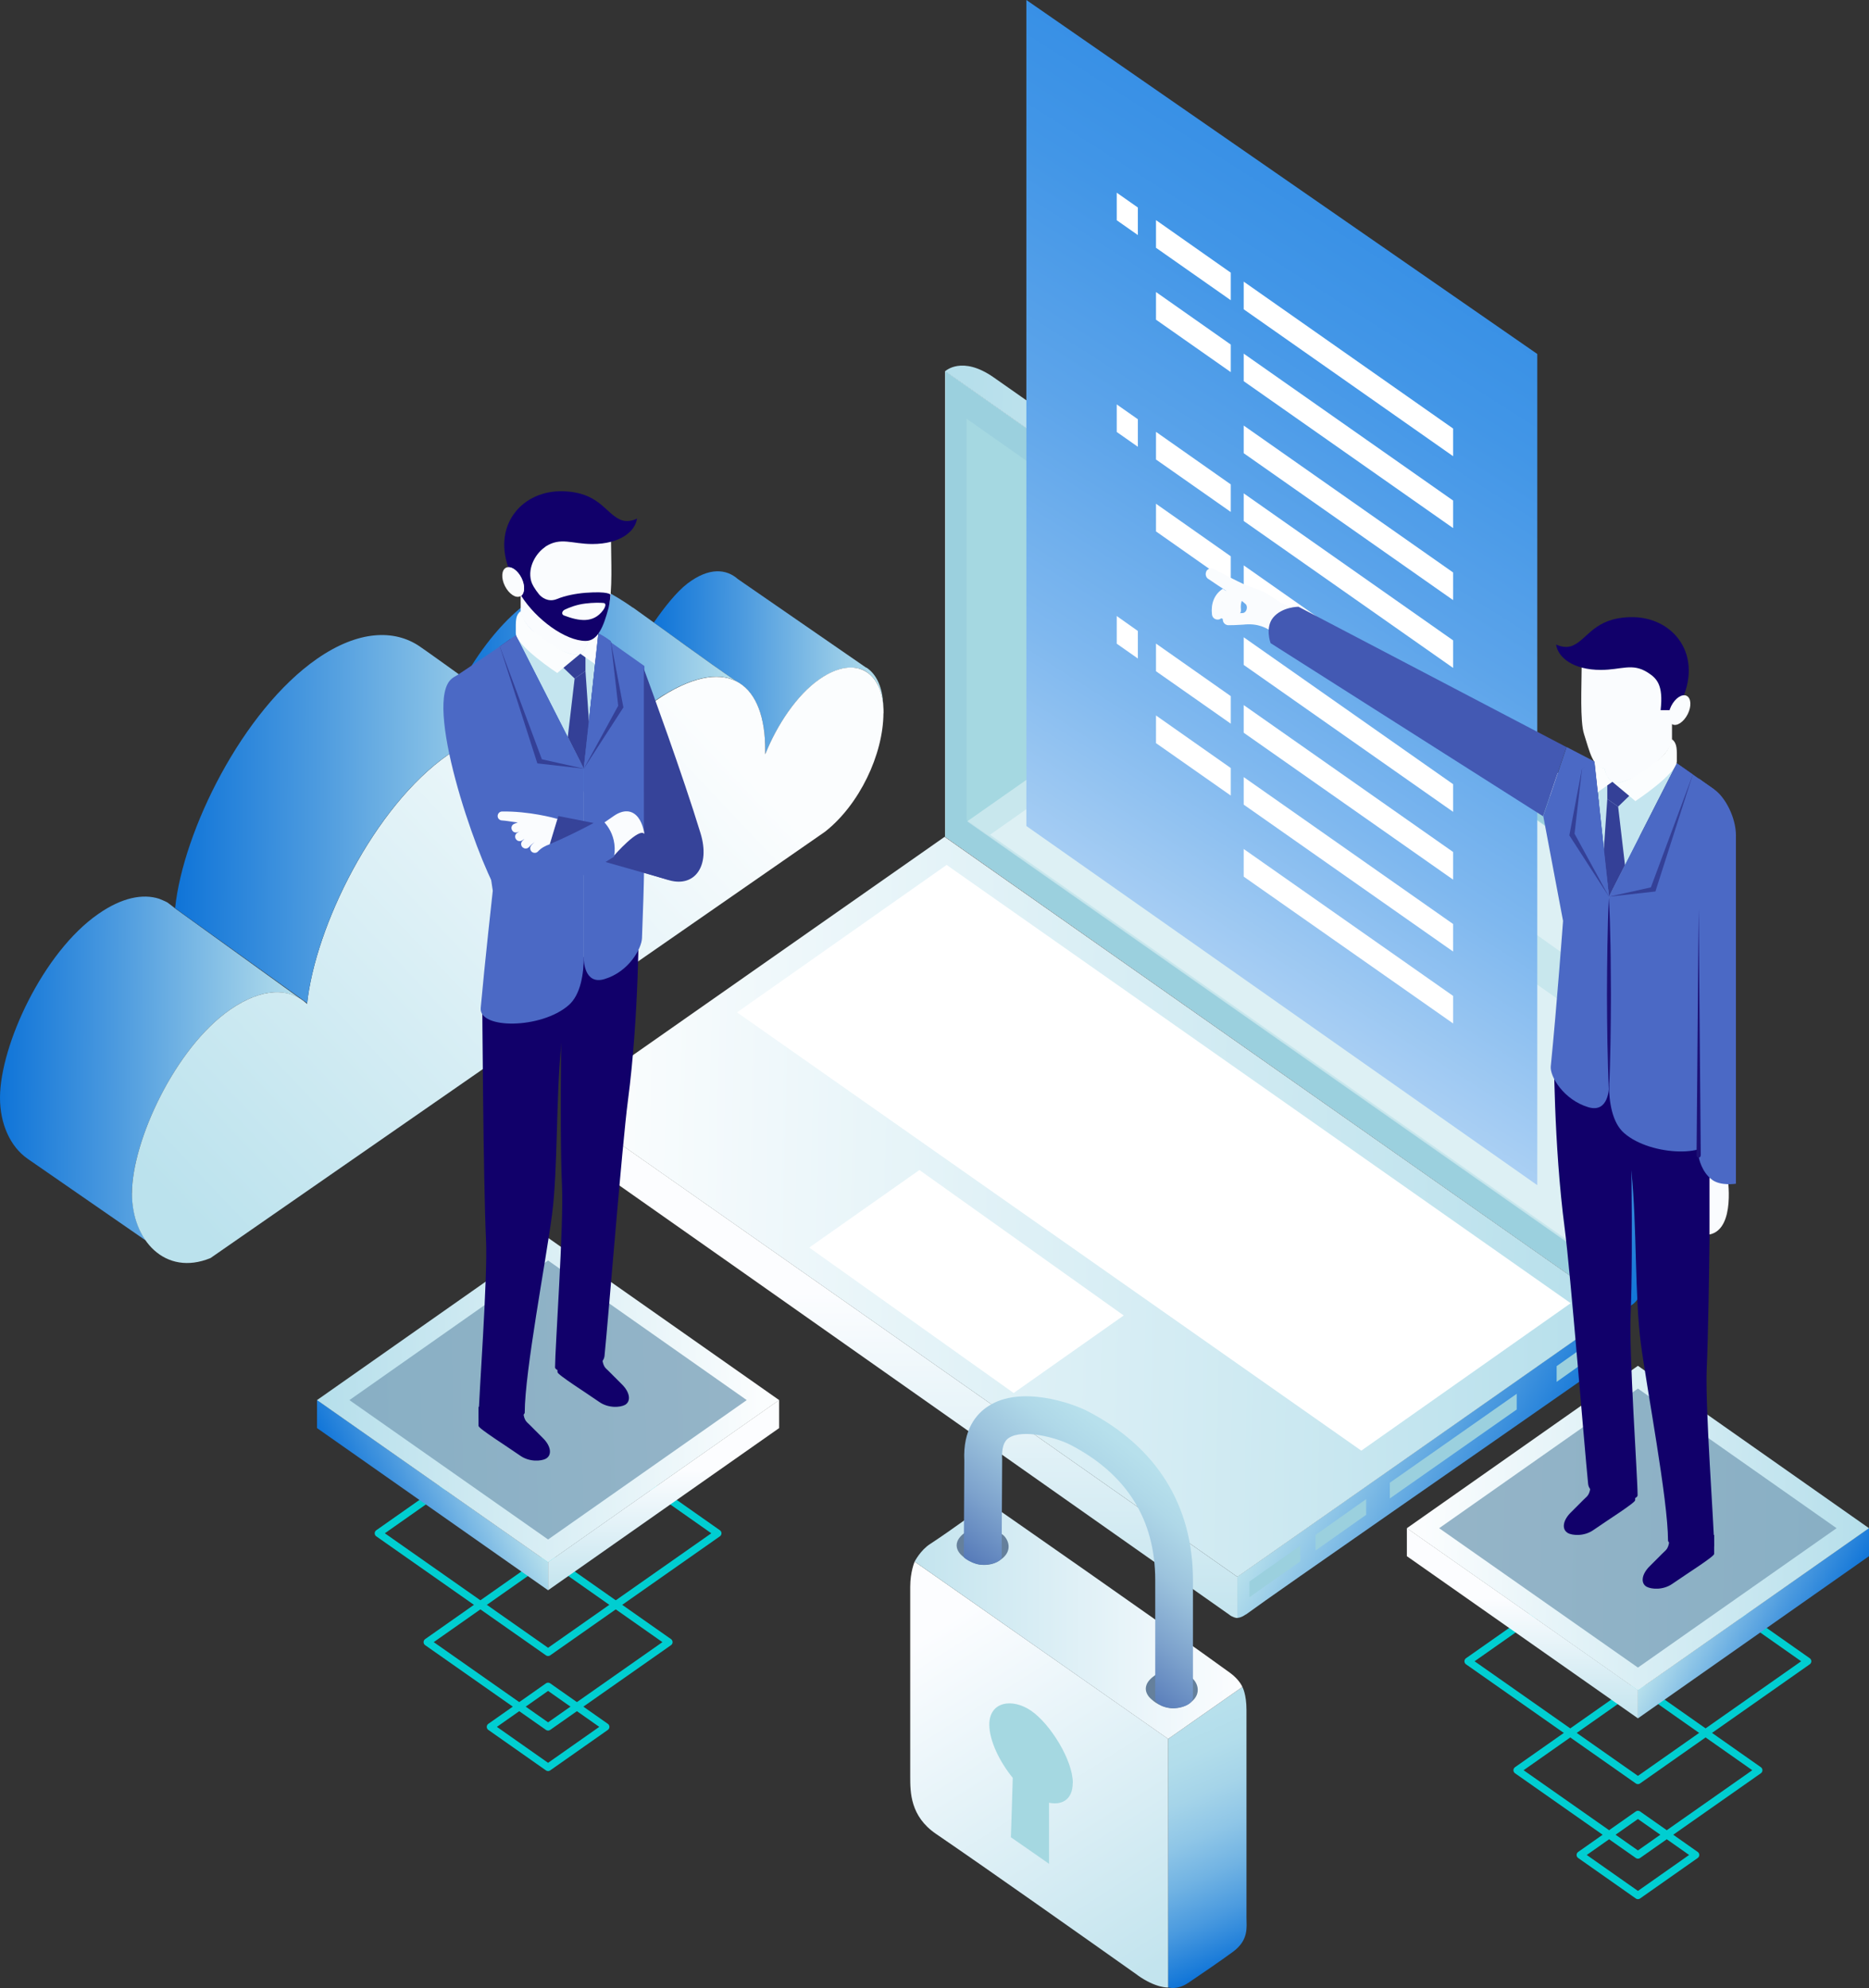 <?xml version="1.0" encoding="UTF-8"?>
<svg xmlns="http://www.w3.org/2000/svg" xmlns:xlink="http://www.w3.org/1999/xlink" viewBox="0 0 168.97 179.72">
  <rect x="0" y="0" width="168.97" height="179.72" fill="#333333" stroke="none"/>
  <defs>
    <style>
      .uuid-f642295b-fbf6-46d0-958f-6825a540e72f {
        fill: url(#uuid-938cb640-9b76-4e43-81ce-bd33436bec3f);
      }

      .uuid-0d2ef728-1634-4671-9204-6e9323224e04, .uuid-61ab73ba-f74f-4c72-889c-6a3fd9ee9a74 {
        fill: #344097;
      }

      .uuid-225c679c-4fee-4142-a7a4-0afd673c3ce9, .uuid-515c45b5-059f-4271-a93a-cb2c0954c4b3, .uuid-a40bc3db-7ba1-467f-8dbc-76e126c08ed4 {
        fill: #fff;
      }

      .uuid-81b28895-49ef-430a-904f-609108851581 {
        fill: url(#uuid-df464fb0-645a-44e3-ab17-5aaa39ad1d7d);
      }

      .uuid-515c45b5-059f-4271-a93a-cb2c0954c4b3 {
        opacity: .39;
      }

      .uuid-515c45b5-059f-4271-a93a-cb2c0954c4b3, .uuid-a40bc3db-7ba1-467f-8dbc-76e126c08ed4 {
        mix-blend-mode: soft-light;
      }

      .uuid-5987b67c-997d-4784-aa27-8f2987eddb42 {
        fill: url(#uuid-40960e5c-644c-4b85-b904-1958be6958c6);
      }

      .uuid-a5f3349a-eebf-4dbb-92e1-d2ef1a84b3c4 {
        fill: #11006a;
      }

      .uuid-0857f09a-883b-4ac8-9b98-965b34429f4f {
        fill: url(#uuid-f0c45001-bba4-4c61-ab14-8719b3275c4c);
      }

      .uuid-8a5b223a-e000-4fd0-b833-62eb1c5b1e8f, .uuid-612474c3-a061-40be-b421-4ec0fe973128 {
        fill: #9bd0de;
      }

      .uuid-49c8f7ed-2c29-4711-a188-c9b8776be297 {
        isolation: isolate;
      }

      .uuid-dd24b27b-231c-4cc7-a896-2d0e93fad476 {
        fill: url(#uuid-8ac8459a-38c1-4301-8127-f23e440bc277);
      }

      .uuid-8fdbe9dc-158e-42c8-b092-ce71c606210c {
        fill: #4359b3;
      }

      .uuid-4ea3fe03-b15f-4b9e-be0a-138ea518c61f {
        fill: url(#uuid-62d7cb5f-2eb8-458b-9d96-b919e11054ad);
      }

      .uuid-d9d9e92a-7cf3-4ab0-9473-320511cb697b {
        fill: #65809c;
      }

      .uuid-d9d9e92a-7cf3-4ab0-9473-320511cb697b, .uuid-57ea3815-a99c-477d-9efa-186137d878bf, .uuid-612474c3-a061-40be-b421-4ec0fe973128, .uuid-e28325cd-7c50-4f81-96e8-ead07e07711e, .uuid-b7be086c-7876-4e9f-a528-01a5c075f056, .uuid-61ab73ba-f74f-4c72-889c-6a3fd9ee9a74 {
        mix-blend-mode: multiply;
      }

      .uuid-a72f6a32-820c-45eb-a920-4820b4eb39c2 {
        fill: url(#uuid-ce8169c1-7786-4bc5-9fb9-8f127278b10f);
      }

      .uuid-7f472ae5-0a65-42cb-9876-af187001e6f9 {
        fill: url(#uuid-ceceaaf2-34ed-40d9-9b59-6cfbabcf7bc6);
      }

      .uuid-140cc6e1-6d8d-4cb7-8e32-7daf82b14b39 {
        fill: url(#uuid-bda4095c-6884-4b4f-9ca8-1e3df5612130);
      }

      .uuid-c9288073-ca9b-49a3-b0c8-61e5f8715d97 {
        fill: #fbfdfe;
      }

      .uuid-4f2f6682-2a0d-4a4c-b3de-7a4fb570bc71 {
        fill: url(#uuid-5bf1759b-b0ca-40e8-8bd8-957de753b689);
      }

      .uuid-7973f24b-d5fb-45f6-87c7-da1c38d8664b {
        fill: url(#uuid-70872a56-2495-44f8-a3fc-22418723f6f5);
      }

      .uuid-a9b2e074-83a2-4796-9fe8-4c9e718c1cea {
        fill: url(#uuid-fea0d4bd-2445-4c6b-bc14-7db7acbd9fbe);
      }

      .uuid-57ea3815-a99c-477d-9efa-186137d878bf {
        fill: #7ca3ba;
        opacity: .8;
      }

      .uuid-926df787-4b3b-487e-ad33-ca4f305c8301 {
        fill: url(#uuid-652d1ca7-051d-4f3a-99f1-983b0c90a284);
      }

      .uuid-b295c4db-0677-43ba-a9f4-0dbc8460b57d {
        fill: none;
        stroke: #00ced1;
        stroke-linecap: round;
        stroke-linejoin: round;
        stroke-width: .67px;
      }

      .uuid-c2eb4d84-218b-4fee-bc69-a37d8bba13d0 {
        fill: url(#uuid-78d80d45-0be5-449b-96ef-3a3576de17cb);
      }

      .uuid-998a4316-8d87-42bf-9db6-ae1a3ad844d0 {
        fill: url(#uuid-7a189808-4514-4214-be6e-f3f3c1a12e81);
      }

      .uuid-87c3d8f8-70fb-45ae-bb39-f5130a3e2bf9 {
        fill: #fafcfe;
      }

      .uuid-a22c338d-221c-42fb-a9c8-491bdd071131 {
        fill: #4b69c5;
      }

      .uuid-ca923acc-d2fc-4f56-ace2-5206dcdcde24 {
        fill: url(#uuid-dfecd5a2-b494-4b93-b023-61a1813ebe11);
      }

      .uuid-9b6dfd9e-9764-49b2-a228-15bbba4388f0 {
        fill: url(#uuid-1b4ef393-3301-4b60-ab2f-c6be0760d464);
      }

      .uuid-546b8f16-fc6a-4405-8b66-f6b49fb80c88 {
        fill: url(#uuid-e029bfe1-0a66-4cd7-8988-130e93be42b6);
      }

      .uuid-f8dc0131-0f08-4656-9a85-972d36f5e7df {
        fill: url(#uuid-299c5398-3e08-4bd8-a720-689b57703465);
      }

      .uuid-05ff72ea-78a9-4e6b-ba00-6f4950b5d010 {
        fill: url(#uuid-193a5254-4891-4804-ac5a-040668b81b0a);
      }

      .uuid-ab7dcd5a-925a-46a6-9fbd-2ad692e4f53c {
        fill: url(#uuid-caaf07b3-10ed-4f64-9774-809b20211a54);
      }

      .uuid-e6dd8519-015e-4546-988e-a09a279a46c1 {
        fill: url(#uuid-5330f6be-2a36-4030-885b-da8d913d7f9e);
      }

      .uuid-53444c84-1948-4b33-8448-d6588fca6aa0 {
        fill: url(#uuid-7ad5a50a-1088-4e16-9dc4-3c9e61a04367);
      }

      .uuid-21b8eebd-d91e-4a09-aacc-2ead563bb284 {
        fill: url(#uuid-2a5e42be-01c0-4626-94ed-7c50e80e7252);
      }

      .uuid-0a93a788-a62a-47ce-947f-c422359d7ffd {
        fill: #364399;
      }

      .uuid-54abbe00-bad0-40e1-8087-32fd385508f9 {
        fill: #1c1075;
      }

      .uuid-52d97742-16ab-426f-b6ee-1760cfc7f84e {
        fill: url(#uuid-161c2ff7-70c6-452e-822c-93c61ef46ae8);
      }

      .uuid-76e31c23-aacb-449e-abda-e272bae334ff {
        fill: #c4e5ef;
      }

      .uuid-9c4b9b27-1aed-44db-b059-5ff462fd9d51 {
        fill: url(#uuid-1ed24f4d-30ca-4467-b782-c36789db7387);
      }

      .uuid-1f6b93c4-ae89-4488-a8da-a4b349727cb3 {
        fill: url(#uuid-fa939a5f-2182-4738-97ac-b487093c1702);
      }

      .uuid-e28325cd-7c50-4f81-96e8-ead07e07711e, .uuid-2b74b624-b2d2-4f17-8e4e-e77e40aceeeb {
        fill: #a5d8e1;
      }

      .uuid-6dbd7762-59df-47a8-8cfd-f6bd3c92e905 {
        fill: url(#uuid-0bd5ae59-b0f2-4ea6-bd69-9165d6e38d5c);
      }

      .uuid-5e2adc12-785f-47b6-94de-af6a04c2eb9d {
        fill: url(#uuid-b488869f-4a82-4187-9eb6-f804d7c0c13c);
        mix-blend-mode: screen;
      }
    </style>
    <linearGradient id="uuid-652d1ca7-051d-4f3a-99f1-983b0c90a284" x1="-2435.63" y1="137.15" x2="-2417.52" y2="127.47" gradientTransform="translate(-2297.51) rotate(-180) scale(1 -1)" gradientUnits="userSpaceOnUse">
      <stop offset="0" stop-color="#0f74d8"/>
      <stop offset=".39" stop-color="#4d9bdf"/>
      <stop offset="1" stop-color="#b7e0ec"/>
    </linearGradient>
    <linearGradient id="uuid-8ac8459a-38c1-4301-8127-f23e440bc277" x1="-2378.86" y1="146.87" x2="-2378.86" y2="116.88" gradientTransform="translate(-2297.51) rotate(-180) scale(1 -1)" gradientUnits="userSpaceOnUse">
      <stop offset="0" stop-color="#c3e4ee"/>
      <stop offset="1" stop-color="#fcfdff"/>
    </linearGradient>
    <linearGradient id="uuid-1b4ef393-3301-4b60-ab2f-c6be0760d464" x1="-2443.17" y1="110.21" x2="-2351.49" y2="108.05" gradientTransform="translate(-2297.51) rotate(-180) scale(1 -1)" gradientUnits="userSpaceOnUse">
      <stop offset="0" stop-color="#b6dfeb"/>
      <stop offset="1" stop-color="#fbfdfe"/>
    </linearGradient>
    <linearGradient id="uuid-193a5254-4891-4804-ac5a-040668b81b0a" x1="-2454.07" y1="101.85" x2="-2435.55" y2="91.97" xlink:href="#uuid-652d1ca7-051d-4f3a-99f1-983b0c90a284"/>
    <linearGradient id="uuid-e029bfe1-0a66-4cd7-8988-130e93be42b6" x1="-2413.39" y1="119.48" x2="-2413.39" y2="64.75" xlink:href="#uuid-8ac8459a-38c1-4301-8127-f23e440bc277"/>
    <linearGradient id="uuid-299c5398-3e08-4bd8-a720-689b57703465" x1="-2445.47" y1="55.41" x2="-2384.64" y2="53.98" gradientTransform="translate(-2297.51) rotate(-180) scale(1 -1)" gradientUnits="userSpaceOnUse">
      <stop offset="0" stop-color="#fbfdfe"/>
      <stop offset="1" stop-color="#b6dfeb"/>
    </linearGradient>
    <linearGradient id="uuid-b488869f-4a82-4187-9eb6-f804d7c0c13c" data-name="Degradado sin nombre 354" x1="-8204.37" y1="105.89" x2="-8264.77" y2="11.07" gradientTransform="translate(-8121.81) rotate(-180) scale(1 -1)" gradientUnits="userSpaceOnUse">
      <stop offset="0" stop-color="#fafcfe"/>
      <stop offset=".07" stop-color="#e4effb"/>
      <stop offset=".25" stop-color="#add1f4"/>
      <stop offset=".42" stop-color="#7fb8ef"/>
      <stop offset=".59" stop-color="#5ca4ea"/>
      <stop offset=".75" stop-color="#4296e7"/>
      <stop offset=".89" stop-color="#338de5"/>
      <stop offset="1" stop-color="#2e8be5"/>
    </linearGradient>
    <linearGradient id="uuid-7a189808-4514-4214-be6e-f3f3c1a12e81" x1="476.02" y1="34.88" x2="476.05" y2="34.88" gradientTransform="translate(-426.32 29.3) rotate(.3)" xlink:href="#uuid-652d1ca7-051d-4f3a-99f1-983b0c90a284"/>
    <linearGradient id="uuid-1ed24f4d-30ca-4467-b782-c36789db7387" x1="472.12" y1="34.24" x2="472.24" y2="34.24" gradientTransform="translate(-426.32 29.3) rotate(.3)" xlink:href="#uuid-652d1ca7-051d-4f3a-99f1-983b0c90a284"/>
    <linearGradient id="uuid-70872a56-2495-44f8-a3fc-22418723f6f5" x1="485.56" y1="28.05" x2="506.34" y2="28.05" gradientTransform="translate(-426.32 29.3) rotate(.3)" xlink:href="#uuid-652d1ca7-051d-4f3a-99f1-983b0c90a284"/>
    <linearGradient id="uuid-bda4095c-6884-4b4f-9ca8-1e3df5612130" x1="490.27" y1="29.39" x2="490.88" y2="29.39" gradientTransform="translate(-426.32 29.3) rotate(.3)" xlink:href="#uuid-652d1ca7-051d-4f3a-99f1-983b0c90a284"/>
    <linearGradient id="uuid-df464fb0-645a-44e3-ab17-5aaa39ad1d7d" x1="491.57" y1="29.44" x2="492.59" y2="29.44" gradientTransform="translate(-426.32 29.3) rotate(.3)" xlink:href="#uuid-652d1ca7-051d-4f3a-99f1-983b0c90a284"/>
    <linearGradient id="uuid-fea0d4bd-2445-4c6b-bc14-7db7acbd9fbe" x1="490.96" y1="29.34" x2="491.51" y2="29.34" gradientTransform="translate(-426.32 29.3) rotate(.3)" xlink:href="#uuid-652d1ca7-051d-4f3a-99f1-983b0c90a284"/>
    <linearGradient id="uuid-938cb640-9b76-4e43-81ce-bd33436bec3f" x1="473.54" y1="34.18" x2="473.65" y2="34.18" gradientTransform="translate(-426.32 29.3) rotate(.3)" xlink:href="#uuid-652d1ca7-051d-4f3a-99f1-983b0c90a284"/>
    <linearGradient id="uuid-5330f6be-2a36-4030-885b-da8d913d7f9e" x1="454.11" y1="58.98" x2="454.4" y2="58.98" gradientTransform="translate(-426.32 29.3) rotate(.3)" xlink:href="#uuid-652d1ca7-051d-4f3a-99f1-983b0c90a284"/>
    <linearGradient id="uuid-fa939a5f-2182-4738-97ac-b487093c1702" x1="426.68" y1="65.02" x2="453.97" y2="65.02" gradientTransform="translate(-426.32 29.3) rotate(.3)" xlink:href="#uuid-652d1ca7-051d-4f3a-99f1-983b0c90a284"/>
    <linearGradient id="uuid-ce8169c1-7786-4bc5-9fb9-8f127278b10f" x1="443.64" y1="78.47" x2="490.21" y2="33.92" gradientTransform="translate(-426.32 29.3) rotate(.3)" gradientUnits="userSpaceOnUse">
      <stop offset="0" stop-color="#bbe2ed"/>
      <stop offset="1" stop-color="#fbfdfe"/>
    </linearGradient>
    <linearGradient id="uuid-5bf1759b-b0ca-40e8-8bd8-957de753b689" x1="468.44" y1="30.47" x2="493.06" y2="30.47" gradientTransform="translate(-426.32 29.3) rotate(.3)" xlink:href="#uuid-652d1ca7-051d-4f3a-99f1-983b0c90a284"/>
    <linearGradient id="uuid-78d80d45-0be5-449b-96ef-3a3576de17cb" x1="442.42" y1="42.37" x2="475.53" y2="42.37" gradientTransform="translate(-426.32 29.3) rotate(.3)" xlink:href="#uuid-652d1ca7-051d-4f3a-99f1-983b0c90a284"/>
    <linearGradient id="uuid-161c2ff7-70c6-452e-822c-93c61ef46ae8" x1="-4935.29" y1="177.33" x2="-4915.85" y2="146.71" gradientTransform="translate(-4830.39) rotate(-180) scale(1 -1)" xlink:href="#uuid-8ac8459a-38c1-4301-8127-f23e440bc277"/>
    <linearGradient id="uuid-dfecd5a2-b494-4b93-b023-61a1813ebe11" x1="-4943.87" y1="176.65" x2="-4935.33" y2="156.65" gradientTransform="translate(-4830.39) rotate(-180) scale(1 -1)" gradientUnits="userSpaceOnUse">
      <stop offset="0" stop-color="#0f74d8"/>
      <stop offset=".04" stop-color="#1b7cd9"/>
      <stop offset=".21" stop-color="#4a9adf"/>
      <stop offset=".38" stop-color="#71b3e3"/>
      <stop offset=".54" stop-color="#8fc6e7"/>
      <stop offset=".7" stop-color="#a5d4e9"/>
      <stop offset=".86" stop-color="#b2ddeb"/>
      <stop offset="1" stop-color="#b7e0ec"/>
    </linearGradient>
    <linearGradient id="uuid-ceceaaf2-34ed-40d9-9b59-6cfbabcf7bc6" x1="-4942.71" y1="146.53" x2="-4913.08" y2="146.53" gradientTransform="translate(-4830.39) rotate(-180) scale(1 -1)" gradientUnits="userSpaceOnUse">
      <stop offset="0" stop-color="#fcfdff"/>
      <stop offset="1" stop-color="#c3e4ee"/>
    </linearGradient>
    <linearGradient id="uuid-40960e5c-644c-4b85-b904-1958be6958c6" x1="-4921.61" y1="149.44" x2="-4934.88" y2="132.85" gradientTransform="translate(-4830.39) rotate(-180) scale(1 -1)" gradientUnits="userSpaceOnUse">
      <stop offset="0" stop-color="#3456a7"/>
      <stop offset=".15" stop-color="#4f73b5"/>
      <stop offset=".43" stop-color="#7ca1cc"/>
      <stop offset=".67" stop-color="#9cc3dd"/>
      <stop offset=".87" stop-color="#afd8e8"/>
      <stop offset="1" stop-color="#b7e0ec"/>
    </linearGradient>
    <linearGradient id="uuid-caaf07b3-10ed-4f64-9774-809b20211a54" x1="3449.28" y1="138.2" x2="3460.55" y2="132.19" gradientTransform="translate(-3415.88)" xlink:href="#uuid-652d1ca7-051d-4f3a-99f1-983b0c90a284"/>
    <linearGradient id="uuid-f0c45001-bba4-4c61-ab14-8719b3275c4c" x1="3475.87" y1="143.98" x2="3475.87" y2="132.89" gradientTransform="translate(-3415.88)" xlink:href="#uuid-8ac8459a-38c1-4301-8127-f23e440bc277"/>
    <linearGradient id="uuid-7ad5a50a-1088-4e16-9dc4-3c9e61a04367" x1="3444.92" y1="127.05" x2="3484.89" y2="126.1" gradientTransform="translate(-3415.88)" xlink:href="#uuid-1b4ef393-3301-4b60-ab2f-c6be0760d464"/>
    <linearGradient id="uuid-62d7cb5f-2eb8-458b-9d96-b919e11054ad" x1="-2461.73" y1="149.78" x2="-2450.46" y2="143.76" xlink:href="#uuid-652d1ca7-051d-4f3a-99f1-983b0c90a284"/>
    <linearGradient id="uuid-2a5e42be-01c0-4626-94ed-7c50e80e7252" x1="-2435.14" y1="155.56" x2="-2435.14" y2="144.46" xlink:href="#uuid-8ac8459a-38c1-4301-8127-f23e440bc277"/>
    <linearGradient id="uuid-0bd5ae59-b0f2-4ea6-bd69-9165d6e38d5c" x1="-2466.1" y1="138.62" x2="-2426.13" y2="137.68" xlink:href="#uuid-1b4ef393-3301-4b60-ab2f-c6be0760d464"/>
  </defs>
  <g class="uuid-49c8f7ed-2c29-4711-a188-c9b8776be297">
    <g id="uuid-41daf8f4-271a-4af8-8aee-35fb1934f9a8" data-name="Capa 1">
      <g>
        <g>
          <g>
            <g>
              <g>
                <path class="uuid-926df787-4b3b-487e-ad33-ca4f305c8301" d="m112.63,145.96c2.94-2.16,22.29-15.55,30.09-21.01.78-.54,1.67-1.2,2.27-1.61,1.92-1.34,1.32-4.96,1.32-4.96l-34.45,24.16v3.72s.34,0,.76-.31Z"/>
                <path class="uuid-dd24b27b-231c-4cc7-a896-2d0e93fad476" d="m111.18,146c-4.35-3.05-44.94-31.65-58.88-41.43-1.97-1.38-1.38-4.78-1.38-4.78l60.95,42.76v3.72c-.17,0-.44-.09-.69-.26Z"/>
                <polygon class="uuid-9b6dfd9e-9764-49b2-a228-15bbba4388f0" points="85.4 75.65 85.4 75.65 85.4 75.65 85.4 75.65 146.32 118.39 111.87 142.55 111.87 142.55 111.87 142.55 111.87 142.55 50.92 99.8 85.4 75.65"/>
                <polygon class="uuid-a40bc3db-7ba1-467f-8dbc-76e126c08ed4" points="85.58 78.19 85.58 78.19 85.58 78.19 85.58 78.19 142 117.81 123.07 131.14 123.07 131.14 123.07 131.14 123.07 131.14 66.63 91.52 85.58 78.19"/>
                <polygon class="uuid-a40bc3db-7ba1-467f-8dbc-76e126c08ed4" points="83.12 105.77 101.59 118.92 91.64 125.93 91.64 125.93 91.64 125.93 91.64 125.93 73.16 112.78 83.12 105.77"/>
              </g>
              <path class="uuid-05ff72ea-78a9-4e6b-ba00-6f4950b5d010" d="m146.32,118.38s2.06-.07,2.06-2.18c0-5.64,0-36.32,0-39.82,0-.43-.32-1.06-.32-1.06l-1.74.96v42.09Z"/>
              <polygon class="uuid-546b8f16-fc6a-4405-8b66-f6b49fb80c88" points="146.32 118.38 85.45 75.65 85.45 33.55 146.32 76.29 146.32 118.38"/>
              <polygon class="uuid-612474c3-a061-40be-b421-4ec0fe973128" points="146.32 118.38 85.45 75.65 85.45 33.55 146.32 76.29 146.32 118.38"/>
              <path class="uuid-f8dc0131-0f08-4656-9a85-972d36f5e7df" d="m89.84,34.12c13.35,9.34,51.68,36.3,57.26,40.12.77.52.96,1.08.96,1.08l-1.74.97h0l-60.87-42.73s1.51-1.46,4.39.56Z"/>
              <polygon class="uuid-e28325cd-7c50-4f81-96e8-ead07e07711e" points="143.87 113.76 87.38 74.11 87.38 37.85 143.87 77.51 143.87 113.76"/>
              <polygon class="uuid-515c45b5-059f-4271-a93a-cb2c0954c4b3" points="113.3 56.14 143.74 77.51 143.74 113.76 87.44 74.25 113.3 56.14"/>
              <polygon class="uuid-515c45b5-059f-4271-a93a-cb2c0954c4b3" points="144 113.71 89.51 75.46 104.58 64.85 144 92.54 144 113.71"/>
              <polygon class="uuid-515c45b5-059f-4271-a93a-cb2c0954c4b3" points="143.74 87.93 126.24 75.48 133.53 70.35 143.74 77.51 143.74 87.93"/>
            </g>
            <g class="uuid-b7be086c-7876-4e9f-a528-01a5c075f056">
              <polygon class="uuid-8a5b223a-e000-4fd0-b833-62eb1c5b1e8f" points="117.55 139.73 112.96 142.97 112.96 144.39 117.55 141.15 117.55 139.73"/>
              <polygon class="uuid-8a5b223a-e000-4fd0-b833-62eb1c5b1e8f" points="123.51 135.52 118.93 138.76 118.93 140.17 123.51 136.94 123.51 135.52"/>
              <polygon class="uuid-8a5b223a-e000-4fd0-b833-62eb1c5b1e8f" points="137.12 126 125.65 134.04 125.65 135.46 137.12 127.42 137.12 126"/>
              <polygon class="uuid-8a5b223a-e000-4fd0-b833-62eb1c5b1e8f" points="145.31 120.26 140.73 123.5 140.73 124.92 145.31 121.68 145.31 120.26"/>
            </g>
          </g>
          <g>
            <polygon class="uuid-5e2adc12-785f-47b6-94de-af6a04c2eb9d" points="92.79 0 138.98 32 138.98 107.14 92.79 74.67 92.79 0"/>
            <g>
              <g>
                <polygon class="uuid-225c679c-4fee-4142-a7a4-0afd673c3ce9" points="104.51 19.9 111.27 24.65 111.27 27.14 104.51 22.4 104.51 19.9"/>
                <polygon class="uuid-225c679c-4fee-4142-a7a4-0afd673c3ce9" points="102.87 18.76 102.87 21.25 100.96 19.91 100.96 17.42 102.87 18.76"/>
                <polygon class="uuid-225c679c-4fee-4142-a7a4-0afd673c3ce9" points="112.44 25.46 131.37 38.74 131.37 41.24 112.44 27.96 112.44 25.46"/>
                <polygon class="uuid-225c679c-4fee-4142-a7a4-0afd673c3ce9" points="104.51 26.4 111.27 31.15 111.27 33.64 104.51 28.9 104.51 26.4"/>
                <polygon class="uuid-225c679c-4fee-4142-a7a4-0afd673c3ce9" points="112.44 31.97 131.37 45.25 131.37 47.74 112.44 34.46 112.44 31.97"/>
                <polygon class="uuid-225c679c-4fee-4142-a7a4-0afd673c3ce9" points="112.44 38.47 131.37 51.75 131.37 54.25 112.44 40.97 112.44 38.47"/>
              </g>
              <g>
                <polygon class="uuid-225c679c-4fee-4142-a7a4-0afd673c3ce9" points="104.51 39.04 111.27 43.79 111.27 46.28 104.51 41.54 104.51 39.04"/>
                <polygon class="uuid-225c679c-4fee-4142-a7a4-0afd673c3ce9" points="102.87 37.9 102.87 40.39 100.96 39.05 100.96 36.56 102.87 37.9"/>
                <polygon class="uuid-225c679c-4fee-4142-a7a4-0afd673c3ce9" points="112.44 44.6 131.37 57.89 131.37 60.38 112.44 47.1 112.44 44.6"/>
                <polygon class="uuid-225c679c-4fee-4142-a7a4-0afd673c3ce9" points="104.51 45.54 111.27 50.29 111.27 52.79 104.51 48.04 104.51 45.54"/>
                <polygon class="uuid-225c679c-4fee-4142-a7a4-0afd673c3ce9" points="112.44 51.11 131.37 64.39 131.37 66.88 112.44 53.6 112.44 51.11"/>
                <polygon class="uuid-225c679c-4fee-4142-a7a4-0afd673c3ce9" points="112.44 57.61 131.37 70.89 131.37 73.39 112.44 60.11 112.44 57.61"/>
              </g>
              <g>
                <polygon class="uuid-225c679c-4fee-4142-a7a4-0afd673c3ce9" points="104.51 58.18 111.27 62.93 111.27 65.42 104.51 60.68 104.51 58.18"/>
                <polygon class="uuid-225c679c-4fee-4142-a7a4-0afd673c3ce9" points="102.87 57.04 102.87 59.53 100.96 58.19 100.96 55.69 102.87 57.04"/>
                <polygon class="uuid-225c679c-4fee-4142-a7a4-0afd673c3ce9" points="112.44 63.74 131.37 77.02 131.37 79.52 112.44 66.24 112.44 63.74"/>
                <polygon class="uuid-225c679c-4fee-4142-a7a4-0afd673c3ce9" points="104.51 64.68 111.27 69.43 111.27 71.92 104.51 67.18 104.51 64.68"/>
                <polygon class="uuid-225c679c-4fee-4142-a7a4-0afd673c3ce9" points="112.44 70.25 131.37 83.53 131.37 86.02 112.44 72.74 112.44 70.25"/>
                <polygon class="uuid-225c679c-4fee-4142-a7a4-0afd673c3ce9" points="112.44 76.75 131.37 90.03 131.37 92.52 112.44 79.25 112.44 76.75"/>
              </g>
            </g>
          </g>
        </g>
        <g>
          <g>
            <path class="uuid-998a4316-8d87-42bf-9db6-ae1a3ad844d0" d="m49.52,66.65s.01,0,.02.01h0s-.01,0-.02,0t-.01,0Z"/>
            <path class="uuid-9c4b9b27-1aed-44db-b059-5ff462fd9d51" d="m45.73,65.99s-.08.01-.12.02c.04,0,.08-.01.12-.02Z"/>
            <g>
              <path class="uuid-7973f24b-d5fb-45f6-87c7-da1c38d8664b" d="m78.31,60.36l-11.6-8.01c-1.04-.92-2.6-1.09-4.56.4-.98.75-2.11,2.17-3.04,3.53,2.72,1.95,5.16,3.75,7.47,5.32h0c-.13-.06-.26-.12-.4-.17,1.99.73,3.02,3.08,3,6.41,0,.12,0,.24,0,.36,1.05-2.62,2.84-5.36,4.92-6.8.18-.13.37-.25.55-.35.01,0,.02-.02.04-.02.17-.1.34-.18.51-.26.02,0,.04-.02.06-.03.17-.07.32-.13.48-.19.02,0,.05-.01.07-.02.15-.05.3-.08.45-.11.02,0,.04-.01.06-.01.15-.03.29-.04.43-.05.02,0,.04,0,.06,0,.14,0,.28,0,.41.01.01,0,.03,0,.05,0,.13.02.26.04.39.08.01,0,.02,0,.03,0,.13.04.25.08.38.14,0,0,0,0,0,0,.5.25.92.66,1.23,1.21,0,0,0,0,0,0,.07.14.14.29.2.44,0,0,0,0,0,.01.06.15.11.32.16.49h0c.05.18.09.36.12.55,0,0,0,0,0,0,.03.19.05.38.07.58h0c-.03-1.69-.6-2.94-1.55-3.54Z"/>
              <path class="uuid-140cc6e1-6d8d-4cb7-8e32-7daf82b14b39" d="m63.79,61.27s.01,0,.02,0c.2-.03.4-.06.6-.07-.2.01-.41.04-.62.07Z"/>
              <path class="uuid-81b28895-49ef-430a-904f-609108851581" d="m66.11,61.4c-.31-.11-.65-.18-1.02-.2.36.03.7.09,1.02.2Z"/>
              <path class="uuid-a9b2e074-83a2-4796-9fe8-4c9e718c1cea" d="m64.49,61.2c.19,0,.38,0,.55,0-.17,0-.36,0-.55,0Z"/>
            </g>
            <path class="uuid-f642295b-fbf6-46d0-958f-6825a540e72f" d="m47.15,65.95s-.08,0-.11,0c.04,0,.07,0,.11,0Z"/>
          </g>
          <g>
            <path class="uuid-e6dd8519-015e-4546-988e-a09a279a46c1" d="m27.76,90.76s0-.02,0-.04l-.28-.21c.1.08.19.15.28.24Z"/>
            <path class="uuid-1f6b93c4-ae89-4488-a8da-a4b349727cb3" d="m11.93,107.86c.02-4.72,3.89-13.13,8.88-16.59,2.67-1.85,4.97-1.97,6.53-.85l-11.51-8.3s-.52-.42-.7-.54c-.17-.1-.74-.33-.74-.33-1.48-.48-3.38-.11-5.5,1.37C3.89,86.08.02,94.49,0,99.21c-.01,2.38.93,4.45,2.48,5.53h0,.02s.01.03.02.03l10.67,7.38c-.8-1.13-1.26-2.64-1.25-4.3Z"/>
          </g>
          <path class="uuid-a72f6a32-820c-45eb-a920-4820b4eb39c2" d="m79.88,64.47c.02-3.67-2.46-5.38-5.78-3.08-2.08,1.44-3.87,4.18-4.92,6.8,0-.12,0-.24,0-.36.03-5.88-3.19-8.72-9.26-4.92-2.93,1.83-5.34,5.45-7.06,9.03-1.17-5.87-6.05-8.08-12.31-3.73-6.73,4.67-12.05,15.55-12.79,22.55-1.55-1.48-4.03-1.51-6.95.51-4.99,3.46-8.86,11.87-8.88,16.59-.02,4.26,3.01,7.55,7.1,5.87l55.44-38.46.14-.1c3.08-2.43,5.24-6.95,5.26-10.7Z"/>
          <path class="uuid-4f2f6682-2a0d-4a4c-b3de-7a4fb570bc71" d="m57.23,54.94c-1.55-1.1-3.78-2.35-4.75-2.35-1.32,0-2.85.53-4.51,1.68-2.31,1.6-4.39,4.2-6.02,7.04,3.19,2.29,7.06,5.09,7.06,5.09,0,0-.01,0-.02,0,.18.08.35.16.51.26,0,0,.01,0,.01,0,0,0,.02,0,.02,0h0s.04.03.07.04c.33.2.64.43.93.69.03.03.06.06.09.09.14.13.28.27.4.42h0c.13.15.26.31.38.48.03.04.05.07.08.12.11.17.22.34.33.52,0,0,0,0,0,0,.1.18.2.38.29.57.02.05.04.1.06.15.09.2.17.4.25.62h0c.08.22.15.45.21.67.02.06.03.11.05.17.06.23.12.47.17.72,1.71-3.58,4.12-7.19,7.06-9.03.06-.04.11-.07.16-.09,2.79-1.71,4.98-2,6.5-1.22h0c-2.83-1.92-5.86-4.18-9.34-6.66Z"/>
          <path class="uuid-c2eb4d84-218b-4fee-bc69-a37d8bba13d0" d="m40.55,68.2c1.55-1.08,3.02-1.75,4.37-2.07,0,0,1.68-.45,4.1.26,0,0-9.97-7.21-11.1-7.97-2.25-1.52-5.5-1.47-9.25,1.13-6.73,4.67-12.11,15.55-12.84,22.55l11.94,8.58c.76-7,6.07-17.83,12.78-22.48Z"/>
        </g>
        <g>
          <g>
            <path class="uuid-52d97742-16ab-426f-b6ee-1760cfc7f84e" d="m102.84,178.55c-4.58-3.24-13.65-9.65-18.21-12.76-2.34-1.59-2.34-3.77-2.34-5.19,0-3.99,0-13.28,0-17.16,0-1.35.4-2.27.4-2.27,4.99,3.5,22.93,16.03,22.93,16.03,0,0,0,17.09,0,22.47,0,0-1.08.09-2.78-1.11Z"/>
            <path class="uuid-ca923acc-d2fc-4f56-ace2-5206dcdcde24" d="m107.4,179.27c1.27-.85,2.95-2.01,4.06-2.82,1.46-1.07,1.23-2.25,1.23-3.08,0-3.97,0-14.17,0-18.79,0-1.44-.37-2.08-.37-2.08l-6.7,4.69s0,17.54,0,22.47c0,0,.8.27,1.79-.4Z"/>
            <path class="uuid-7f472ae5-0a65-42cb-9876-af187001e6f9" d="m89.37,135.86s-3.45,2.53-5.27,3.71c-.89.57-1.41,1.6-1.41,1.6,5.71,4.01,22.92,16.03,22.92,16.03,0,0,5.54-3.88,6.71-4.7,0,0-.25-.64-1.11-1.27-5.55-4.04-21.84-15.37-21.84-15.37Z"/>
          </g>
          <g class="uuid-b7be086c-7876-4e9f-a528-01a5c075f056">
            <path class="uuid-2b74b624-b2d2-4f17-8e4e-e77e40aceeeb" d="m96.99,161.18c0-2.08-2.05-5.34-3.76-6.52-1.71-1.18-3.79-.84-3.79,1.24,0,1.48.95,3.39,2.12,4.82-.06,2.15-.1,3.22-.17,5.37,1.34.94,2.05,1.41,3.45,2.4v-5.52c1.2.24,2.14-.31,2.14-1.79Z"/>
          </g>
          <path class="uuid-d9d9e92a-7cf3-4ab0-9473-320511cb697b" d="m90.26,138.47c.31.2.09.05.37.25.45.32,1.04,1.4-.12,2.25-.53.39-1.01.49-1.47.5-1.15.04-1.98-.76-1.98-.76,0,0-1.46-1.04.28-2.24,1.14-.79,2.26-.44,2.93,0Z"/>
          <path class="uuid-d9d9e92a-7cf3-4ab0-9473-320511cb697b" d="m107.36,151.42c.31.2.09.06.37.25.45.32,1.04,1.4-.12,2.26-.53.39-1.01.48-1.47.5-1.15.04-1.98-.76-1.98-.76,0,0-1.46-1.04.28-2.24,1.14-.79,2.26-.44,2.93,0Z"/>
          <path class="uuid-5987b67c-997d-4784-aa27-8f2987eddb42" d="m106.15,154.42c-.94,0-1.71-.4-1.71-.91v-10.67c0-5.48-2.59-9.59-7.67-12.23-1.26-.65-4.28-1.45-5.55-.63-.17.11-.7.45-.62,1.94,0,.04,0,.07,0,.1-.01,2.51-.02,5.02-.04,7.54v1.18c0,.35-.69.72-1.72.72-.82,0-1.7-.62-1.7-.69v-1.22c.02-2.5.03-4.99.04-7.49-.14-2.84,1.1-4.26,2.18-4.95,2.93-1.9,7.58-.26,8.98.47,6.22,3.23,9.51,8.5,9.51,15.26v10.59c0,.91-1.7.99-1.7.99Z"/>
        </g>
        <g>
          <g>
            <g>
              <polygon class="uuid-b295c4db-0677-43ba-a9f4-0dbc8460b57d" points="49.55 127.83 49.55 127.83 49.55 127.83 49.55 127.83 34.21 138.61 49.55 149.37 49.55 149.37 49.55 149.37 49.55 149.37 64.89 138.61 49.55 127.83"/>
              <polygon class="uuid-b295c4db-0677-43ba-a9f4-0dbc8460b57d" points="49.55 140.78 49.55 140.78 49.55 140.78 49.55 140.78 38.63 148.45 49.55 156.11 49.55 156.11 49.55 156.11 49.55 156.11 60.47 148.45 49.55 140.78"/>
              <polygon class="uuid-b295c4db-0677-43ba-a9f4-0dbc8460b57d" points="49.55 152.45 49.55 152.45 49.55 152.45 49.55 152.45 44.34 156.11 49.55 159.77 49.55 159.77 49.55 159.77 49.55 159.77 54.76 156.11 49.55 152.45"/>
            </g>
            <g>
              <polygon class="uuid-ab7dcd5a-925a-46a6-9fbd-2ad692e4f53c" points="49.55 143.76 28.66 129.1 28.66 126.56 49.55 141.22 49.55 143.76"/>
              <polygon class="uuid-0857f09a-883b-4ac8-9b98-965b34429f4f" points="49.55 143.76 70.44 129.1 70.44 126.56 49.55 141.22 49.55 143.76"/>
              <polygon class="uuid-53444c84-1948-4b33-8448-d6588fca6aa0" points="49.55 111.9 49.55 111.9 49.55 111.9 49.55 111.9 28.66 126.57 49.55 141.23 49.55 141.23 49.55 141.23 49.55 141.23 70.44 126.57 49.55 111.9"/>
              <polygon class="uuid-57ea3815-a99c-477d-9efa-186137d878bf" points="49.55 113.95 49.55 113.95 49.55 113.95 49.55 113.95 31.59 126.57 49.55 139.17 49.55 139.17 49.55 139.17 49.55 139.17 67.51 126.57 49.55 113.95"/>
            </g>
          </g>
          <g>
            <path class="uuid-a5f3349a-eebf-4dbb-92e1-d2ef1a84b3c4" d="m49.37,131.86c-.44.24-1.5.32-2.33-.26-1.23-.86-3.78-2.46-3.78-2.7v-.57s0-.78,0-.78v-.37h4.05s0,.26,0,.36c0,.16.02.74.34,1.04.45.42.69.7,1.42,1.41.77.75.84,1.56.29,1.87Z"/>
            <path class="uuid-a5f3349a-eebf-4dbb-92e1-d2ef1a84b3c4" d="m47.44,127.7c0,.21-.76.79-2,1.04-.84.16-2.17-.3-2.17-.58,0-1.69.83-12.58.67-16.04-.26-5.81-.34-21.56-.34-21.56l7.24-2.79s.36,2.21-.1,6.69c-.49,4.79-.29,11.22-.84,15.4-.53,4.04-2.46,14.16-2.46,17.83Z"/>
            <path class="uuid-a5f3349a-eebf-4dbb-92e1-d2ef1a84b3c4" d="m56.51,127c-.44.24-1.5.32-2.33-.26-1.23-.86-3.78-2.46-3.78-2.7v-.57s0-.78,0-.78v-.37h4.05s0,.26,0,.36c0,.16.02.74.34,1.04.45.42.69.7,1.42,1.41.77.75.84,1.56.3,1.87Z"/>
            <path class="uuid-a5f3349a-eebf-4dbb-92e1-d2ef1a84b3c4" d="m54.65,122.59c-.07.64-.91,1.17-1.95,1.46-.82.23-2.52-.03-2.52-.44,0-1.68.79-12.87.63-16.34-.26-5.81.02-19.49.02-19.49l6.92-4.61s.02,8.76-.98,16.31c-.53,4.04-1.75,19.46-2.12,23.12Z"/>
            <polygon class="uuid-76e31c23-aacb-449e-abda-e272bae334ff" points="46.64 57.43 54.1 57.27 52.78 69.49 46.64 57.43"/>
            <g>
              <path class="uuid-a22c338d-221c-42fb-a9c8-491bdd071131" d="m54.1,57.27l-1.32,12.22v17.2s0,2.39,1.87,1.82c2.21-.66,3.36-2.78,3.39-3.7.22-5.98.22-5.88.22-16.32v-8.28s-4.17-2.95-4.17-2.95Z"/>
              <path class="uuid-a22c338d-221c-42fb-a9c8-491bdd071131" d="m52.78,69.49l-6.14-12.06c-2.53,1.78-5.77,3.92-5.77,3.92l2.4,10.59,1.28,8.58s-.75,6.77-1.09,10.59c-.18,1.95,5.48,1.92,7.95-.24,1.09-.95,1.37-2.84,1.37-4.45,0-4.04,0-16.92,0-16.92Z"/>
            </g>
            <path class="uuid-87c3d8f8-70fb-45ae-bb39-f5130a3e2bf9" d="m52.76,48.87c-.55-.28-1.48-.44-2.15-.44-2.09,0-3.54,1.94-3.54,4.03v2.78c0,1.34,2.91,3.55,4.7,3.91.36.07.57.01.69-.05.25-.14.47-.5.52-.59.19-.37.26-1.14.26-1.14l-.48-8.5Z"/>
            <path class="uuid-87c3d8f8-70fb-45ae-bb39-f5130a3e2bf9" d="m50.58,44.5c-2.57,0-4.34,2.38-4.34,4.95v1.81c0,2.87,4.16,6.66,6.73,6.66,1.28,0,1.53-1.54,2.05-3.13.38-1.15.22-4.46.22-5.87,0-2.57-2.08-4.42-4.65-4.42Z"/>
            <path class="uuid-c9288073-ca9b-49a3-b0c8-61e5f8715d97" d="m47.07,55.24s.15,1.02,1.29,1.92c1.14.9,3.14,2.37,4.1,1.94l-2.08,1.74s-3.75-2.47-3.75-3.62-.04-1.57.44-1.98Z"/>
            <path class="uuid-c9288073-ca9b-49a3-b0c8-61e5f8715d97" d="m53.16,57.91s-.11.79-.7,1.19l1.34.94.29-2.77s-.36.53-.93.64Z"/>
            <g>
              <polygon class="uuid-0d2ef728-1634-4671-9204-6e9323224e04" points="52.93 60.66 52.93 59.43 52.47 59.1 50.94 60.37 51.95 61.34 52.93 60.66"/>
              <polygon class="uuid-0d2ef728-1634-4671-9204-6e9323224e04" points="51.95 61.34 51.33 66.63 52.78 69.49 53.25 65.29 52.93 60.66 51.95 61.34"/>
            </g>
            <polygon class="uuid-61ab73ba-f74f-4c72-889c-6a3fd9ee9a74" points="48.58 69.01 45.19 58.44 46.14 57.76 52.78 69.49 48.58 69.01"/>
            <polygon class="uuid-61ab73ba-f74f-4c72-889c-6a3fd9ee9a74" points="52.78 69.49 56.36 63.95 55.22 57.97 54.1 57.27 52.78 69.49"/>
            <polygon class="uuid-a22c338d-221c-42fb-a9c8-491bdd071131" points="52.78 69.49 48.99 68.64 45.19 58.44 46.64 57.43 52.78 69.49"/>
            <path class="uuid-a22c338d-221c-42fb-a9c8-491bdd071131" d="m52.78,69.49l3.11-5.69-.67-5.83s-.51-.44-1.13-.71l-1.32,12.22Z"/>
            <g>
              <path class="uuid-0a93a788-a62a-47ce-947f-c422359d7ffd" d="m63.34,75.35c-1.59-5.22-4.57-13.36-5.13-14.88v18.42s2.3.69,2.3.69c2.33.65,3.71-1.33,2.83-4.23Z"/>
              <polygon class="uuid-0a93a788-a62a-47ce-947f-c422359d7ffd" points="60.36 79.52 49.65 76.48 50.48 73.77 61.39 75.94 60.36 79.52"/>
              <path class="uuid-87c3d8f8-70fb-45ae-bb39-f5130a3e2bf9" d="m55.52,77.34s2.25-2.58,2.74-1.95c0,0-.11-.89-.56-1.48-.56-.73-1.37-.73-2.22-.14-.85.58-1.39.96-1.39.96l1.42,2.62Z"/>
              <path class="uuid-a22c338d-221c-42fb-a9c8-491bdd071131" d="m55.52,77.44s-4.42,2.83-7.94,4.38c-.97.43-2.03-.2-2.57-1.11-2.08-3.55-6.77-17.33-4.15-19.37,2.17-1.69,3.72,2.66,4.67,6.09.69,2.51,1.9,7.46,2.4,8.78.19.49.44.62.86.47,2.56-.97,5.54-2.64,5.54-2.64,0,0,1.55,1.18,1.19,3.39Z"/>
              <path class="uuid-87c3d8f8-70fb-45ae-bb39-f5130a3e2bf9" d="m50.4,74.03c-.27-.08-2.58-.71-5.01-.67-.22,0-.4.19-.4.41,0,.22.18.4.41.4.23,0,1.19.17,1.41.18-.11.04-.22.08-.33.13-.21.09-.3.33-.2.54.09.21.33.3.54.2.04-.02.08-.03.12-.05-.07.05-.14.09-.21.14-.18.14-.21.39-.07.57.08.11.2.16.32.16.09,0,.17-.03.25-.08.06-.05.12-.08.18-.12-.07.07-.13.13-.2.2-.15.17-.12.43.05.57.08.06.17.1.26.1.12,0,.23-.05.31-.14.16-.18.33-.32.51-.44-.1.08-.21.17-.3.28-.15.17-.14.42.02.58.08.07.18.11.28.11.11,0,.22-.04.3-.13.28-.31.66-.51,1.06-.65l.69-2.28Z"/>
            </g>
            <path class="uuid-a5f3349a-eebf-4dbb-92e1-d2ef1a84b3c4" d="m49.3,49.42c1.4-.9,2.38-.24,4.25-.24,2.5,0,3.88-1.13,4.04-2.3,0,0-.79.44-1.55.08-1.35-.63-1.91-2.45-5.13-2.55-3.61-.11-6.34,2.93-4.96,6.87.39-.02.89.36,1.19.97.33.66.31,1.35-.02,1.61,1.36,2.15,4,4.08,5.83,4.08,1.11,0,1.61-1.31,2.05-2.92.14-.52.19-1.26.19-1.26,0,0-.14-.33-2.26-.17-.88.07-1.82.25-2.6.57-.78.31-1.37-.17-1.58-.41-.43-.53-.66-.95-.73-1.22-.35-1.29.49-2.58,1.28-3.09Zm1.72,5.71c.48-.23,1.14-.48,1.9-.57.7-.09,1.36-.08,1.64-.05.28.02.18.36-.04.66-.89,1.2-2.18.98-3.53.47-.28-.11-.15-.42.03-.5Z"/>
            <path class="uuid-87c3d8f8-70fb-45ae-bb39-f5130a3e2bf9" d="m47.14,52.24c.36.71.31,1.46-.1,1.66-.41.21-1.03-.21-1.39-.92-.36-.71-.31-1.46.1-1.66.41-.2,1.03.21,1.39.92Z"/>
          </g>
        </g>
        <g>
          <g>
            <g>
              <polygon class="uuid-b295c4db-0677-43ba-a9f4-0dbc8460b57d" points="148.08 139.4 148.08 139.4 148.08 139.4 148.08 139.4 163.42 150.18 148.08 160.95 148.08 160.95 148.08 160.95 148.08 160.95 132.73 150.18 148.08 139.4"/>
              <polygon class="uuid-b295c4db-0677-43ba-a9f4-0dbc8460b57d" points="148.08 152.36 148.08 152.36 148.08 152.36 148.08 152.36 159 160.03 148.08 167.69 148.08 167.69 148.08 167.69 148.08 167.69 137.16 160.03 148.08 152.36"/>
              <polygon class="uuid-b295c4db-0677-43ba-a9f4-0dbc8460b57d" points="148.08 164.03 148.08 164.03 148.08 164.03 148.08 164.03 153.29 167.69 148.08 171.35 148.08 171.35 148.08 171.35 148.08 171.35 142.87 167.69 148.08 164.03"/>
            </g>
            <g>
              <polygon class="uuid-4ea3fe03-b15f-4b9e-be0a-138ea518c61f" points="148.08 155.34 168.97 140.68 168.97 138.14 148.08 152.79 148.08 155.34"/>
              <polygon class="uuid-21b8eebd-d91e-4a09-aacc-2ead563bb284" points="148.08 155.34 127.19 140.68 127.19 138.14 148.08 152.79 148.08 155.34"/>
              <polygon class="uuid-6dbd7762-59df-47a8-8cfd-f6bd3c92e905" points="148.08 123.47 148.08 123.47 148.08 123.47 148.08 123.47 168.97 138.15 148.08 152.81 148.08 152.81 148.08 152.81 148.08 152.81 127.19 138.15 148.08 123.47"/>
              <polygon class="uuid-57ea3815-a99c-477d-9efa-186137d878bf" points="148.08 125.53 148.08 125.53 148.08 125.53 148.08 125.53 166.04 138.15 148.08 150.75 148.08 150.75 148.08 150.75 148.08 150.75 130.11 138.15 148.08 125.53"/>
            </g>
          </g>
          <g>
            <g>
              <path class="uuid-87c3d8f8-70fb-45ae-bb39-f5130a3e2bf9" d="m112.3,54.24c-.11.24-.15.53-.11.87.03.28-.17.54-.45.57-.02,0-.04,0-.06,0-.26,0-.48-.19-.51-.46-.07-.62.04-1.17.3-1.62.25.25.53.46.84.62Z"/>
              <path class="uuid-87c3d8f8-70fb-45ae-bb39-f5130a3e2bf9" d="m111.33,53.47c.24.27.51.49.81.68-.02.01-.05.02-.07.04-.36.26-.52.71-.45,1.3.03.28-.17.54-.45.57-.02,0-.04,0-.06,0-.26,0-.48-.19-.51-.46-.1-.89.16-1.64.73-2.13Z"/>
              <path class="uuid-87c3d8f8-70fb-45ae-bb39-f5130a3e2bf9" d="m111.04,53.27s.06-.04.09-.05c.04.07.09.14.15.2.18.21.39.4.61.56-.08.04-.16.08-.24.13-.36.26-.52.71-.45,1.29.03.28-.17.54-.45.57-.02,0-.04,0-.06,0-.26,0-.48-.19-.51-.46-.11-.96.2-1.76.87-2.25Z"/>
              <path class="uuid-87c3d8f8-70fb-45ae-bb39-f5130a3e2bf9" d="m110.44,53.3s.08-.05.11-.07c.28.18.54.35.69.46.12.07.24.14.37.22-.2.03-.4.1-.57.23-.36.26-.52.71-.45,1.3.03.28-.17.54-.45.57-.02,0-.04,0-.06,0-.26,0-.48-.19-.51-.46-.11-.96.2-1.76.87-2.25Z"/>
              <path class="uuid-87c3d8f8-70fb-45ae-bb39-f5130a3e2bf9" d="m109.04,51.67c.13-.26.45-.36.71-.23,0,0,2.21,1.19,2.98,1.49.36.14,1.14.4,1.46.55.41.2,1.54.96,1.54.96l3.51,1.79-2.81,1.74s-.99-.6-1.36-.83c-.56-.35-1.29-.83-2.7-.67-.4.03-1.19.06-1.34.05-.28-.02-.5-.26-.48-.55.02-.28.26-.46.55-.48.55-.04.87-.06,1.22-.07.41-.01.51-.6.3-.8-.56-.51-.99-.7-1.36-.94-.5-.32-1.97-1.31-1.97-1.31-.26-.13-.36-.45-.23-.71Z"/>
            </g>
            <g>
              <g>
                <g>
                  <path class="uuid-a5f3349a-eebf-4dbb-92e1-d2ef1a84b3c4" d="m148.86,143.44c.44.24,1.5.32,2.33-.26,1.23-.86,3.78-2.46,3.78-2.7v-.57s0-.78,0-.78v-.37s-4.05,0-4.05,0c0,0,0,.26,0,.36,0,.16-.02.74-.34,1.04-.45.42-.69.7-1.42,1.41-.77.75-.84,1.56-.3,1.87Z"/>
                  <path class="uuid-a5f3349a-eebf-4dbb-92e1-d2ef1a84b3c4" d="m150.8,139.27c0,.21.76.79,2,1.04.84.16,2.17-.3,2.17-.58,0-1.69-.83-12.58-.67-16.04.26-5.81.34-21.56.34-21.56l-7.24-2.79s-.36,2.21.1,6.69c.49,4.79.29,11.22.84,15.4.53,4.04,2.46,14.16,2.46,17.83Z"/>
                  <path class="uuid-a5f3349a-eebf-4dbb-92e1-d2ef1a84b3c4" d="m141.72,138.58c.44.24,1.5.32,2.33-.26,1.23-.86,3.78-2.46,3.78-2.7v-.57s0-.78,0-.78v-.37s-4.04,0-4.04,0c0,0,0,.26,0,.36,0,.16-.02.74-.34,1.04-.45.42-.69.7-1.42,1.41-.77.75-.84,1.56-.29,1.87Z"/>
                  <path class="uuid-a5f3349a-eebf-4dbb-92e1-d2ef1a84b3c4" d="m143.58,134.16c.06.64.91,1.17,1.95,1.46.82.23,2.52-.03,2.52-.44,0-1.68-.79-12.87-.63-16.34.26-5.81-.02-19.49-.02-19.49l-6.92-4.61s-.02,8.76.98,16.31c.53,4.04,1.75,19.46,2.12,23.12Z"/>
                </g>
                <g>
                  <polygon class="uuid-76e31c23-aacb-449e-abda-e272bae334ff" points="151.6 69.01 144.14 68.85 145.46 81.06 151.6 69.01"/>
                  <g>
                    <path class="uuid-a22c338d-221c-42fb-a9c8-491bdd071131" d="m144.14,68.85l1.32,12.22v17.2s0,2.39-1.87,1.82c-2.21-.66-3.49-2.78-3.39-3.7.55-5.47,1.11-13.14,1.11-13.14l-1.79-9.48,2.11-6.24,2.52,1.31Z"/>
                    <path class="uuid-a22c338d-221c-42fb-a9c8-491bdd071131" d="m145.46,81.06l6.14-12.06c2.53,1.78,3.35,2.35,3.35,2.35l.02,12.15-1.28,8.58s.75,6.77,1.09,10.59c.18,1.95-5.48,1.92-7.95-.24-1.09-.95-1.37-2.84-1.37-4.45v-16.92Z"/>
                  </g>
                  <g>
                    <path class="uuid-87c3d8f8-70fb-45ae-bb39-f5130a3e2bf9" d="m145.47,60.45c.55-.28,1.48-.44,2.15-.44,2.09,0,3.54,1.94,3.54,4.03v2.78c0,1.34-2.91,3.55-4.7,3.91-.36.07-.57.01-.69-.05-.25-.14-.47-.5-.52-.59-.19-.37-.26-1.14-.26-1.14l.48-8.5Z"/>
                    <path class="uuid-87c3d8f8-70fb-45ae-bb39-f5130a3e2bf9" d="m147.65,56.08c2.57,0,4.34,2.38,4.34,4.95v1.81c0,2.87-4.16,6.66-6.73,6.66-1.28,0-1.53-1.54-2.05-3.13-.38-1.15-.22-4.46-.22-5.87,0-2.57,2.08-4.42,4.65-4.42Z"/>
                  </g>
                  <path class="uuid-c9288073-ca9b-49a3-b0c8-61e5f8715d97" d="m151.16,66.82s-.14,1.02-1.29,1.92c-1.14.9-3.14,2.37-4.1,1.94l2.08,1.74s3.75-2.47,3.75-3.62c0-1.1.04-1.57-.44-1.98Z"/>
                  <path class="uuid-c9288073-ca9b-49a3-b0c8-61e5f8715d97" d="m145.07,69.49s.11.79.7,1.19l-1.34.94-.29-2.77s.36.53.93.64Z"/>
                </g>
                <g>
                  <polygon class="uuid-0d2ef728-1634-4671-9204-6e9323224e04" points="145.31 72.23 145.31 71 145.77 70.68 147.29 71.95 146.29 72.92 145.31 72.23"/>
                  <polygon class="uuid-0d2ef728-1634-4671-9204-6e9323224e04" points="146.29 72.92 146.91 78.21 145.46 81.06 144.99 76.87 145.31 72.23 146.29 72.92"/>
                </g>
                <polygon class="uuid-61ab73ba-f74f-4c72-889c-6a3fd9ee9a74" points="149.66 80.59 153.04 70.02 152.1 69.34 145.46 81.06 149.66 80.59"/>
                <polygon class="uuid-61ab73ba-f74f-4c72-889c-6a3fd9ee9a74" points="145.46 81.06 141.88 75.52 143.01 69.55 144.14 68.85 145.46 81.06"/>
                <polygon class="uuid-a22c338d-221c-42fb-a9c8-491bdd071131" points="145.46 81.06 149.25 80.22 153.04 70.02 151.6 69.01 145.46 81.06"/>
                <path class="uuid-a22c338d-221c-42fb-a9c8-491bdd071131" d="m145.46,81.06l-3.11-5.69.67-5.83s.51-.44,1.13-.71l1.32,12.22Z"/>
                <path class="uuid-a5f3349a-eebf-4dbb-92e1-d2ef1a84b3c4" d="m147.36,55.79c-3.22.1-3.78,1.92-5.13,2.55-.76.36-1.55-.08-1.55-.08.16,1.17,1.54,2.3,4.04,2.3,1.87,0,2.85-.66,4.25.24.79.51,1.43,1.09,1.16,3.4h.79c.07,0,.56.23.94-.51,2.3-4.43-.59-8.02-4.51-7.9Z"/>
                <path class="uuid-87c3d8f8-70fb-45ae-bb39-f5130a3e2bf9" d="m151.09,63.82c-.36.71-.31,1.46.1,1.66.41.21,1.03-.21,1.39-.92.36-.71.31-1.46-.1-1.66-.41-.2-1.03.21-1.39.92Z"/>
              </g>
              <path class="uuid-8fdbe9dc-158e-42c8-b092-ce71c606210c" d="m114.87,58.14l24.63,15.65,2.12-6.25-24.23-12.69s-1.48,0-2.29.98c-.75.91-.23,2.31-.23,2.31Z"/>
            </g>
            <g>
              <path class="uuid-87c3d8f8-70fb-45ae-bb39-f5130a3e2bf9" d="m156.17,106.3s.8,4.81-1.62,5.3v-5.13s1.62-.17,1.62-.17Z"/>
              <path class="uuid-a22c338d-221c-42fb-a9c8-491bdd071131" d="m153.58,70.37s.55.41,1.38.98c1.04.72,1.98,2.59,1.98,4.17,0,3.86,0,31.49,0,31.49,0,0-1.35.22-2.13-.34-.99-.71-1.22-2.01-1.22-2.01v-34.29Z"/>
            </g>
            <g class="uuid-b7be086c-7876-4e9f-a528-01a5c075f056">
              <path class="uuid-54abbe00-bad0-40e1-8087-32fd385508f9" d="m153.76,104.46l-.19-22.28-.19,22.28c0,.1.08.19.18.19.1,0,.19-.08.19-.19h0Z"/>
            </g>
            <g class="uuid-b7be086c-7876-4e9f-a528-01a5c075f056">
              <path class="uuid-54abbe00-bad0-40e1-8087-32fd385508f9" d="m145.46,81.06c-.08,1.47-.11,2.95-.14,4.42-.03,1.47-.03,2.95-.04,4.42.01,1.47.01,2.95.04,4.42.03,1.47.07,2.95.14,4.42.08-1.47.11-2.95.14-4.42.03-1.47.03-2.95.04-4.42-.02-1.47-.01-2.95-.04-4.42-.03-1.47-.07-2.95-.14-4.42Z"/>
            </g>
          </g>
        </g>
      </g>
    </g>
  </g>
</svg>